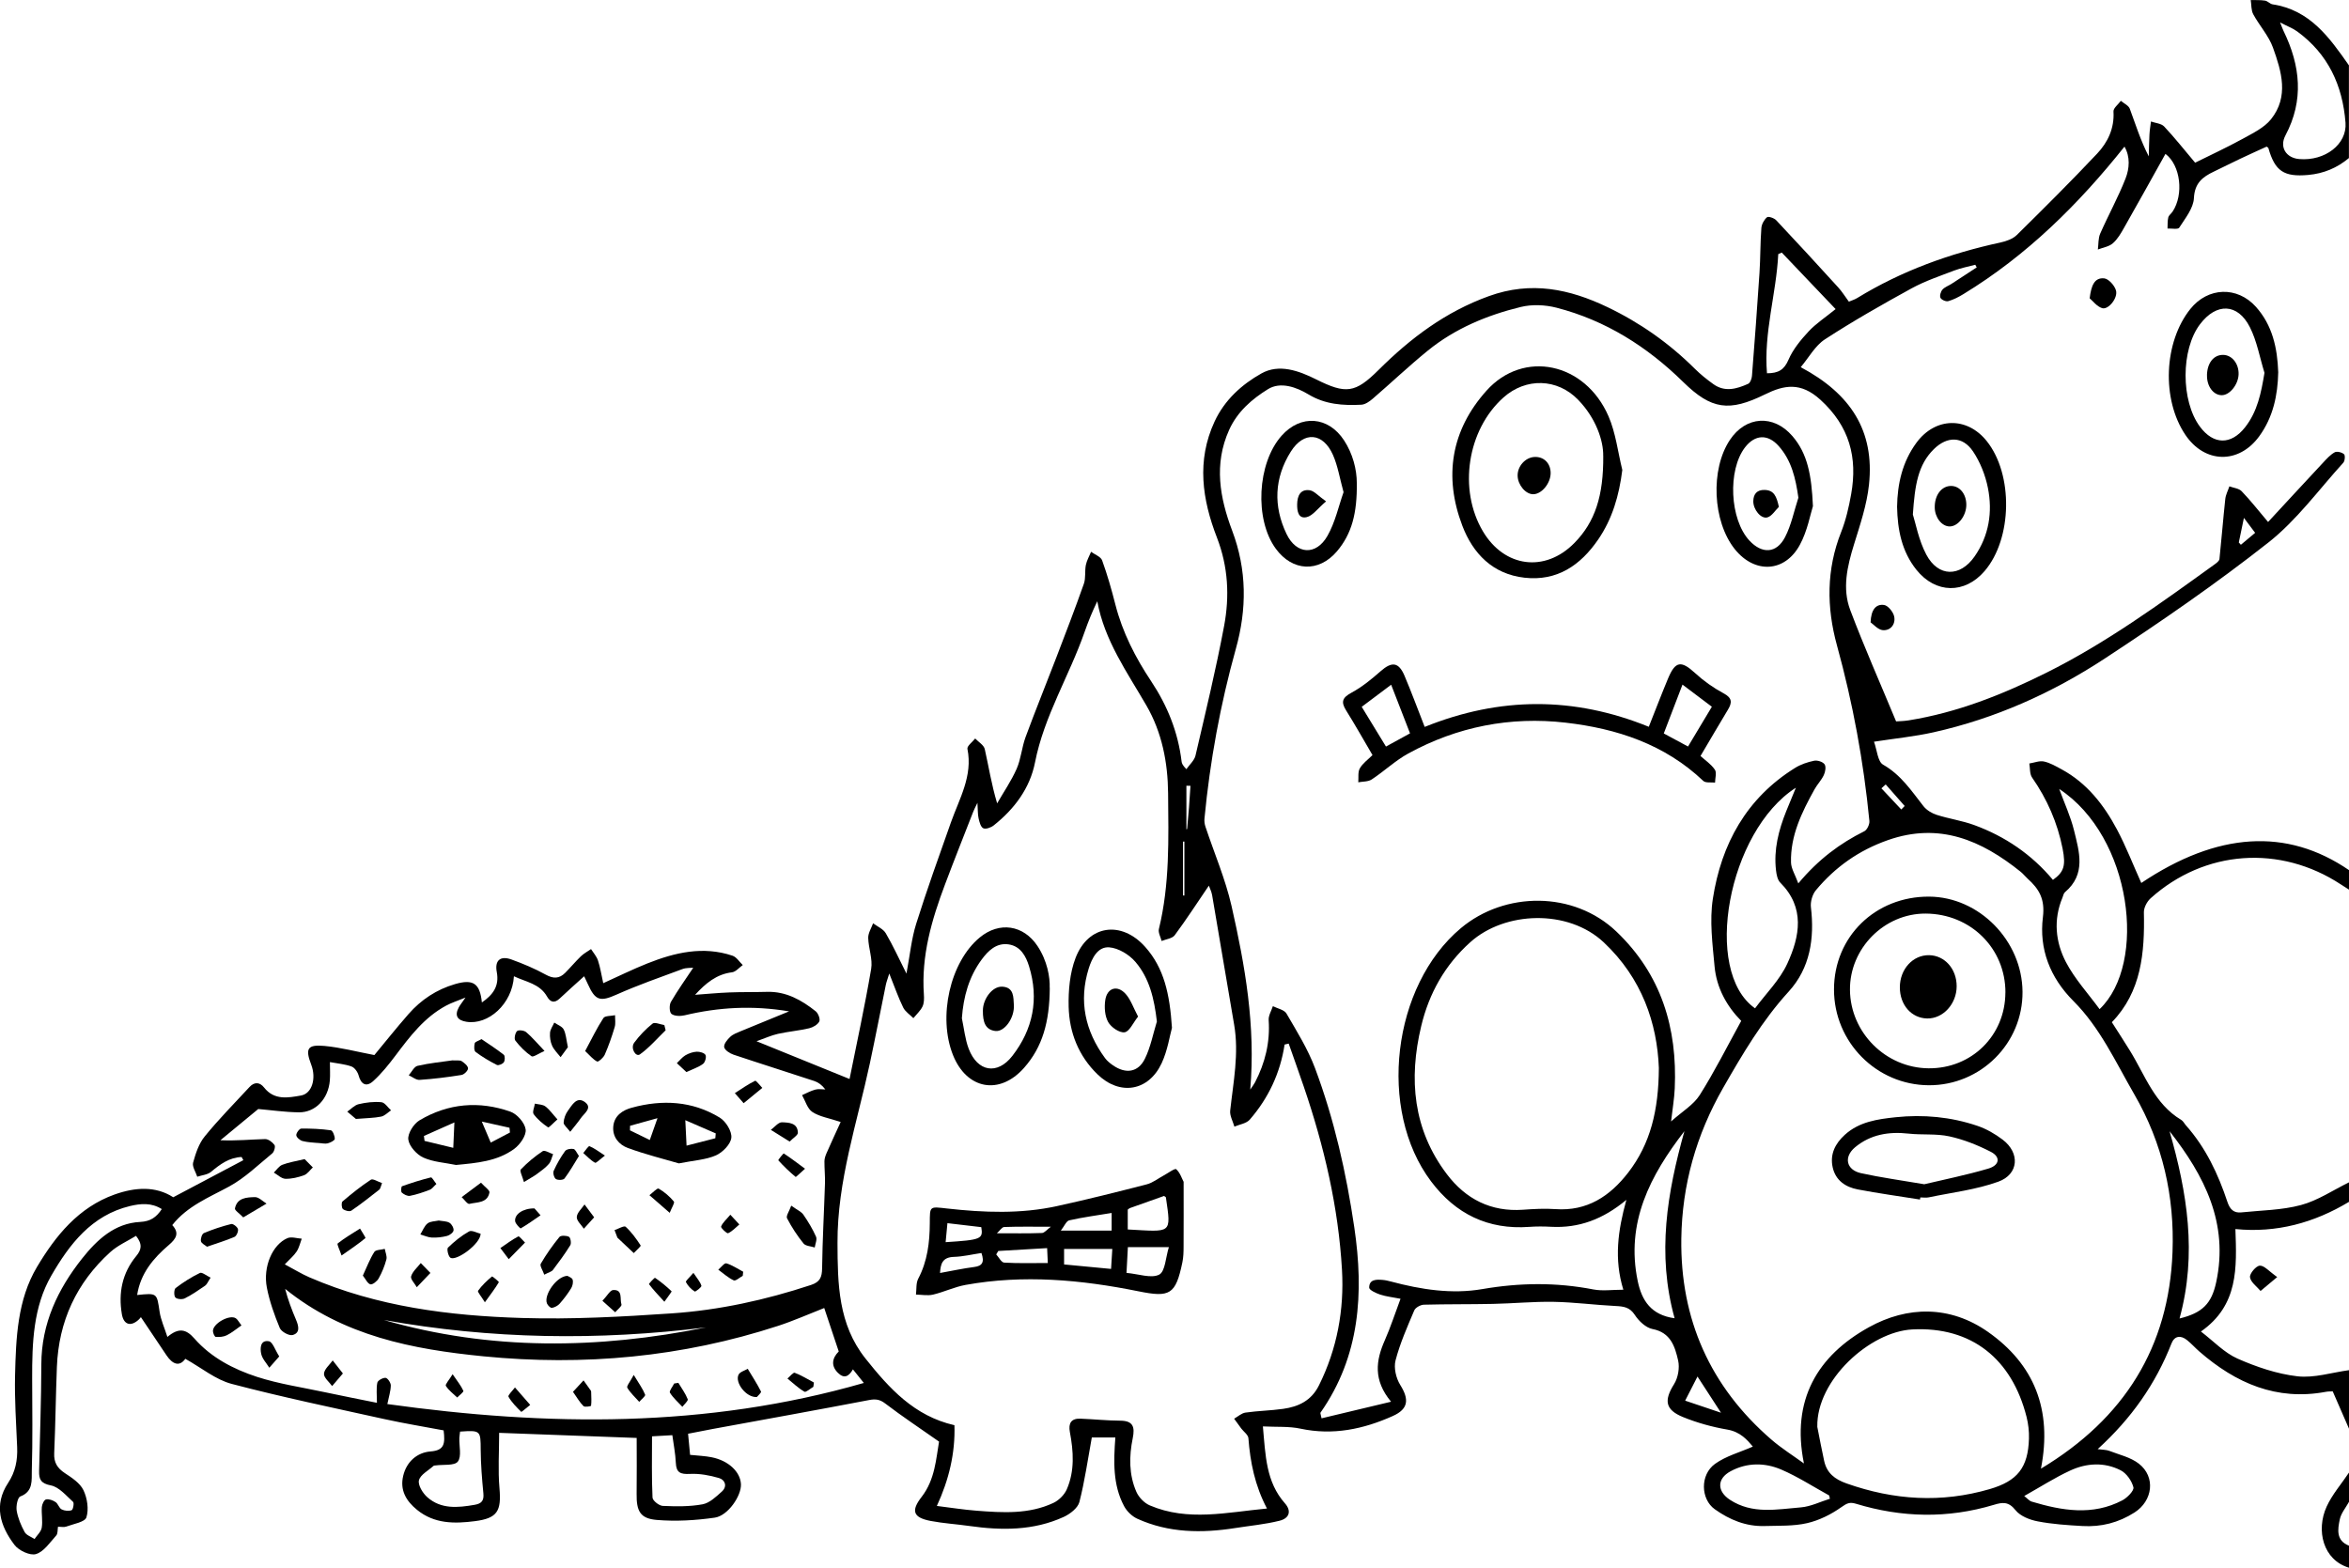 <?xml version="1.0" encoding="UTF-8"?><svg id="Calque_1" xmlns="http://www.w3.org/2000/svg" viewBox="0 0 525.08 350.48"><defs><style>.cls-1{fill:#000;stroke-width:0px;}</style></defs><path class="cls-1" d="M525.08,319.4c-1.19-2.73-2.38-5.47-3.64-8.35-.52.03-1.05.01-1.55.11-11.01,2.05-20.1-1.93-28.22-8.98-.96-.83-1.81-1.8-2.8-2.59-1.41-1.14-2.8-.96-3.47.75-3.54,9.04-8.96,16.77-16.5,23.63,1.15.16,1.92.13,2.58.38,2.25.87,4.77,1.43,6.61,2.86,3.84,2.98,3.12,8.32-.95,10.92-3.6,2.3-7.46,3.27-11.64,3.03-3.34-.19-6.72-.41-9.99-1.04-1.79-.34-3.92-1.17-4.98-2.51-1.54-1.94-2.87-1.79-4.84-1.19-10.29,3.1-20.6,2.88-30.85-.25-1.38-.42-2.03-.08-3.22.76-2.28,1.62-4.97,2.97-7.69,3.59-3.05.7-6.31.54-9.49.64-4.16.12-7.82-1.39-11.14-3.76-3.14-2.24-3.33-7.69.07-10.14,2.45-1.76,5.58-2.59,8.45-3.86-1.25-1.49-2.79-3.3-5.7-3.8-3.37-.58-6.75-1.51-9.91-2.8-4.03-1.64-4.26-3.76-2-7.36.9-1.43,1.28-3.66.91-5.29-.71-3.09-1.65-6.25-5.73-7.03-1.49-.29-3.06-1.78-3.95-3.15-1.15-1.77-2.54-1.91-4.33-2-4.61-.23-9.22-.85-13.83-.93-4.51-.08-9.03.37-13.55.46-5.15.11-10.3.04-15.44.18-.75.02-1.88.64-2.15,1.27-1.56,3.67-3.19,7.36-4.19,11.19-.43,1.66.12,3.99,1.06,5.49,1.99,3.18,1.87,5.35-1.66,6.93-6.57,2.95-13.39,4.39-20.67,2.83-2.57-.55-5.3-.34-8.38-.5.59,6.53.69,12.41,4.93,17.2,1.46,1.65,1.07,3.32-1.21,3.89-3.23.81-6.59,1.11-9.89,1.63-7.48,1.18-14.87,1.11-21.9-2.08-1.19-.54-2.36-1.68-2.97-2.84-2.53-4.76-2.33-9.97-1.94-15.33h-5.26c-.91,4.97-1.58,9.77-2.78,14.44-.35,1.34-2.08,2.67-3.49,3.32-6.76,3.1-13.9,3.05-21.11,2.03-2.87-.41-5.78-.58-8.62-1.12-4-.76-4.45-2.29-2.03-5.4,2.98-3.84,3.22-8.55,3.88-12.34-4.27-3-8.23-5.62-12-8.5-1.24-.95-2.18-1.07-3.65-.79-11.64,2.23-23.32,4.33-34.98,6.47-1.75.32-3.5.68-5.47,1.06.17,1.77.31,3.25.45,4.72,1.8.19,3.34.24,4.83.54,3.74.74,6.4,3.24,6.54,6.01.13,2.58-2.9,7.07-5.86,7.49-4.27.61-8.68.87-12.96.51-3.73-.31-4.55-2-4.5-5.83.06-4.16.01-8.32.01-12.5-10.64-.4-20.57-.77-30.74-1.14,0,4.29-.28,8.35.07,12.36.45,5.11-.43,6.73-5.47,7.38-4.56.59-9.07.64-12.96-2.53-2.46-2-3.85-4.42-3.09-7.6.75-3.17,3.12-5.22,6.12-5.45,3.12-.24,3.27-1.75,2.92-4.71-4.27-.81-8.78-1.54-13.23-2.52-11.4-2.52-22.85-4.9-34.14-7.87-3.61-.95-6.76-3.6-10.37-5.61-1.3,1.81-2.83,1.27-4.22-.8-1.91-2.86-3.83-5.71-5.72-8.53.11-.13-.19.32-.59.67-1.72,1.51-3.25,1.01-3.65-1.29-.82-4.8.07-9.23,3.22-13.04,1.12-1.35,1.46-2.59-.06-4.5-1.89,1.17-4.08,2.12-5.76,3.64-7.55,6.85-11.53,15.46-11.93,25.66-.25,6.43-.32,12.88-.6,19.31-.09,2.08.7,3.32,2.39,4.44,1.57,1.03,3.39,2.23,4.15,3.81.85,1.78,1.23,4.27.66,6.07-.34,1.07-2.91,1.47-4.52,2.07-.48.18-1.08.03-1.83.03-.12.65-.01,1.53-.4,1.96-1.39,1.54-2.74,3.6-4.51,4.15-1.31.41-3.86-.78-4.81-2.04-3.19-4.19-4.7-8.91-1.44-13.85,1.64-2.48,2.15-5.11,2.03-8-.23-5.34-.59-10.7-.47-16.03.2-8.36.52-16.92,4.91-24.28,4.14-6.94,9.25-13.3,17.35-16.19,4.62-1.64,9.18-1.91,13.1.62,5.42-2.87,10.55-5.58,15.67-8.29-.13-.24-.26-.47-.39-.71-2.74.11-4.79,1.61-6.83,3.32-.78.65-2.04.74-3.08,1.09-.34-1.06-1.17-2.25-.93-3.15.56-2.04,1.28-4.24,2.58-5.84,3.14-3.86,6.65-7.42,10.03-11.07,1.08-1.17,2.29-1.12,3.26.12,2.28,2.9,5.39,2.29,8.26,1.78,2.48-.44,3.43-3.86,2.28-6.87-1.38-3.62-.88-4.56,2.96-4.21,3.63.34,7.19,1.29,11.15,2.04,2.19-2.64,4.84-5.97,7.63-9.16,2.81-3.21,6.28-5.5,10.39-6.7,4.06-1.19,5.58-.18,6.01,4.1,2.48-1.71,3.93-3.64,3.33-6.81-.49-2.59.8-3.69,3.27-2.8,2.63.95,5.24,2.05,7.69,3.4,1.7.94,3.02.9,4.32-.4,1.21-1.21,2.3-2.53,3.53-3.72.66-.63,1.5-1.07,2.26-1.6.54.85,1.26,1.64,1.56,2.57.51,1.53.74,3.14,1.17,5.05,3.46-1.56,6.59-3.11,9.83-4.4,6.17-2.46,12.49-3.95,19.07-1.74.9.3,1.53,1.38,2.29,2.09-.8.56-1.55,1.51-2.41,1.62-3.46.42-5.89,2.46-8.25,5.03,2.55-.18,5.09-.43,7.64-.53,2.81-.11,5.63-.05,8.45-.13,4.26-.12,7.71,1.83,10.88,4.35.56.45,1.06,1.77.79,2.28-.37.72-1.42,1.32-2.29,1.52-2.29.53-4.66.73-6.95,1.24-1.48.33-2.88.98-4.78,1.65,7.19,2.92,13.89,5.64,20.79,8.44,1.58-7.9,3.4-16.21,4.83-24.6.38-2.21-.61-4.63-.66-6.96-.02-1.07.7-2.16,1.09-3.25.97.73,2.26,1.26,2.83,2.22,1.6,2.71,2.9,5.6,4.63,9.03.79-4.19,1.12-7.79,2.18-11.16,2.39-7.6,5.09-15.11,7.75-22.62,1.89-5.34,4.93-10.38,3.7-16.46-.13-.63,1.12-1.54,1.73-2.32.74.78,1.93,1.46,2.14,2.36.88,3.87,1.47,7.8,2.77,12.14,1.48-2.57,3.18-5.04,4.37-7.74.97-2.22,1.14-4.77,1.98-7.06,2.19-5.94,4.58-11.81,6.85-17.73,2.11-5.51,4.23-11.01,6.19-16.57.45-1.29.17-2.81.44-4.19.21-1.02.77-1.97,1.17-2.95.85.63,2.17,1.09,2.47,1.92,1.17,3.23,2.11,6.54,2.96,9.87,1.59,6.24,4.48,11.86,8.02,17.18,3.62,5.45,6,11.37,6.78,17.9.05.44.23.86,1.07,1.73.7-1.01,1.78-1.94,2.04-3.05,2.24-9.62,4.57-19.23,6.39-28.94,1.25-6.64.93-13.26-1.6-19.8-3.28-8.47-4.59-17.17-.53-25.92,2.24-4.84,6.09-8.3,10.47-10.76,3.95-2.22,8.37-.61,12.25,1.33,6.63,3.31,8.71,3.1,13.95-2.12,7.15-7.11,14.96-13,24.66-16.5,9.45-3.42,18.04-1.59,26.52,2.47,7.25,3.47,13.77,8.06,19.49,13.75,1.28,1.27,2.71,2.42,4.18,3.47,2.56,1.83,5.21,1.06,7.75-.08.46-.21.81-1.13.86-1.76.6-7.67,1.18-15.34,1.68-23.02.22-3.34.17-6.7.42-10.04.06-.86.61-1.86,1.26-2.42.3-.26,1.61.18,2.07.68,4.66,4.95,9.26,9.96,13.84,14.99.85.93,1.52,2.02,2.39,3.2.6-.26,1.28-.45,1.86-.81,9.93-6.08,20.7-9.97,32.04-12.42,1.29-.28,2.74-.79,3.65-1.68,6.07-5.98,12.11-11.99,17.95-18.19,2.38-2.53,3.88-5.66,3.65-9.41-.05-.76,1.07-1.59,1.65-2.39.69.59,1.73,1.04,2,1.78,1.29,3.47,2.37,7.03,4.24,10.64.05-1.62.06-3.24.15-4.85.05-.99.22-1.97.34-2.95,1,.36,2.3.43,2.95,1.12,2.34,2.48,4.46,5.18,6.92,8.09,3.29-1.64,7.05-3.37,10.67-5.36,2.23-1.23,4.75-2.44,6.28-4.34,4.07-5.06,2.36-10.72.45-16.03-.96-2.67-3.04-4.92-4.41-7.46-.48-.89-.39-2.1-.56-3.17,1.07.03,2.15-.04,3.2.13.59.09,1.1.74,1.69.83,8.34,1.25,12.71,7.42,17.06,13.64v20.72c-2.64,2.21-5.64,3.47-9.1,3.78-5.41.48-7.43-.82-8.9-6-.04-.13-.25-.21-.4-.33-1.97.9-3.95,1.79-5.91,2.72-1.97.93-3.91,1.92-5.88,2.86-2.53,1.2-4.29,2.56-4.46,5.94-.11,2.27-1.95,4.51-3.28,6.6-.28.44-1.72.15-2.62.19.04-.83-.02-1.69.17-2.48.12-.48.66-.85.96-1.3,2.54-3.82,1.81-10.34-1.59-12.91-3.08,5.52-6.12,11.02-9.23,16.48-.71,1.26-1.47,2.59-2.53,3.51-.86.75-2.21.95-3.35,1.39.16-1.2.06-2.51.53-3.57,1.81-4.12,4.01-8.09,5.65-12.28.89-2.27,1.08-4.88-.23-7.15-10.31,12.95-21.86,24.34-35.97,32.95-1.08.66-2.23,1.26-3.43,1.6-.5.14-1.5-.29-1.73-.74-.23-.44.05-1.4.44-1.84.51-.58,1.36-.86,2.04-1.3,1.88-1.21,3.75-2.44,5.62-3.67-.11-.2-.22-.4-.32-.59-1.56.42-3.17.71-4.67,1.28-3.22,1.23-6.53,2.34-9.54,3.98-6.58,3.61-13.12,7.33-19.41,11.42-2.17,1.41-3.56,4.03-5.4,6.22,11.2,5.95,16.53,14.27,15.26,26.26-.48,4.54-2,9-3.36,13.4-1.5,4.86-2.66,9.8-.83,14.64,3.13,8.29,6.73,16.41,10.25,24.89.66-.05,1.74-.06,2.79-.23,10.87-1.74,20.98-5.76,30.76-10.63,13.46-6.7,25.56-15.53,37.71-24.29.41-.3.97-.73,1.02-1.14.47-4.47.82-8.95,1.3-13.42.1-.97.61-1.89.92-2.84.93.35,2.12.45,2.75,1.1,2,2.08,3.78,4.37,5.9,6.87,4.18-4.51,8.22-8.91,12.3-13.27.79-.85,1.6-1.76,2.59-2.31.5-.28,1.6,0,2.08.42.3.26.21,1.5-.15,1.9-5.49,6.04-10.4,12.84-16.73,17.83-11.72,9.24-24.08,17.74-36.57,25.94-11.74,7.71-24.52,13.43-38.32,16.51-4.2.94-8.52,1.36-13.29,2.1.68,1.86.82,4.44,2.03,5.13,4,2.27,6.35,5.87,9.03,9.28.7.89,1.86,1.59,2.95,1.94,2.75.88,5.67,1.29,8.38,2.28,6.93,2.53,12.88,6.6,17.61,12.26,2.44-1.75,2.92-3.13,2.16-6.99-1.14-5.77-3.45-11.05-6.82-15.89-.56-.8-.43-2.08-.62-3.14,1.09-.17,2.25-.66,3.26-.45,1.38.3,2.68,1.06,3.95,1.75,5.65,3.06,9.43,7.91,12.37,13.42,2.06,3.87,3.65,8,5.45,11.99,17.01-11.4,32.52-12.39,46.43-2.87v4.36c-.61-.39-1.23-.77-1.83-1.17-13.57-8.92-30.45-7.73-42.51,3.1-.81.73-1.53,2.09-1.51,3.14.2,9.04-.55,17.76-7.16,24.57,1.42,2.23,2.76,4.28,4.04,6.36,3.39,5.48,5.48,11.91,11.47,15.48.44.26.7.83,1.06,1.23,4.42,4.98,7.19,10.86,9.26,17.1.54,1.62,1.39,2.52,3.08,2.35,4.48-.47,9.08-.49,13.38-1.65,3.76-1.01,7.16-3.33,10.72-5.07v4.36c-7.81,4.7-16.23,7-25.39,6.08.3,8.67.71,17.02-7.71,22.91,2.83,2.16,5.22,4.74,8.17,6.05,4.24,1.87,8.83,3.43,13.4,3.96,3.74.43,7.68-.85,11.53-1.37v13.09ZM313.05,290.35c-1.73-.34-3.18-.49-4.53-.93-.93-.31-2.46-1.02-2.46-1.55-.01-1.87,1.59-1.85,3-1.73.63.05,1.25.2,1.87.36,6.71,1.79,13.57,2.87,20.42,1.69,8.34-1.44,16.54-1.53,24.83.08,2.04.39,4.21.06,6.69.06-2.11-6.86-1.22-13.22.68-20.09-5.24,4.36-10.63,6.35-16.83,6.02-1.63-.09-3.27-.1-4.89.02-9.2.67-16.45-2.87-21.94-10.17-12.04-16-8.67-43.74,6.65-56.6,9.83-8.25,25.23-8.37,34.8.77,10.01,9.56,13.63,21.54,13.02,35.06-.1,2.26-.49,4.51-.82,7.37,2.48-2.22,5.01-3.7,6.4-5.89,3.36-5.32,6.19-10.98,9.28-16.59-3.2-3.23-5.52-7.36-5.96-12.19-.46-5.02-1.14-10.22-.38-15.13,1.89-12.23,7.51-22.47,18.35-29.22,1.28-.8,2.8-1.31,4.28-1.62.73-.15,1.94.23,2.34.8.37.52.17,1.7-.17,2.41-.53,1.14-1.46,2.08-2.08,3.19-2.83,5.1-5.41,10.34-5.25,16.36.04,1.37.92,2.72,1.63,4.66,4.55-5.43,9.33-8.95,14.76-11.66.62-.31,1.2-1.55,1.13-2.29-1.29-13.29-3.7-26.37-7.25-39.26-2.34-8.49-2.38-16.99.95-25.37,1.06-2.68,1.71-5.56,2.22-8.41,1.47-8.22-.36-15.2-6.87-21.13-4.42-4.03-8.14-3.29-12.38-1.2-8,3.93-11.96,3.44-18.3-2.78-8.05-7.9-17.34-13.77-28.31-16.6-2.53-.65-5.48-.78-8-.16-7.54,1.84-14.68,4.81-20.77,9.76-4.22,3.43-8.18,7.19-12.3,10.74-.72.62-1.68,1.3-2.55,1.35-4.1.21-8.09-.05-11.81-2.3-2.75-1.66-6.29-2.9-9.06-1.18-3.54,2.19-6.83,4.99-8.69,9.12-3.46,7.67-2.08,15.19.68,22.51,3.32,8.8,3.3,17.57.82,26.43-3.47,12.44-5.78,25.08-7.01,37.92-.06.59.02,1.24.21,1.81,1.96,5.91,4.46,11.7,5.84,17.75,3.02,13.32,5.41,26.78,4.18,41.05.52-.78.84-1.18,1.07-1.62,2.26-4.36,3.39-8.95,3.05-13.91-.07-1.01.6-2.08.94-3.12,1.04.53,2.54.8,3.04,1.65,2.31,3.97,4.78,7.93,6.38,12.2,4.31,11.5,6.99,23.47,8.78,35.61,2.16,14.64,1.3,28.77-7.56,41.42-.07.09.05.32.24,1.26,5.01-1.2,10-2.38,15.54-3.71-4.03-4.86-3.4-9.2-1.41-13.71,1.28-2.9,2.26-5.92,3.52-9.29ZM288.05,233.31c-.3.07-.6.14-.9.21-.97,6.37-3.61,11.98-7.79,16.79-.75.86-2.27,1.06-3.43,1.56-.34-1.2-1.07-2.44-.94-3.59.7-6.39,2-12.73.88-19.22-1.67-9.64-3.26-19.3-4.92-28.94-.14-.81-.53-1.57-.73-2.12-2.6,3.82-5,7.53-7.63,11.08-.55.74-1.93.88-2.93,1.29-.22-.89-.8-1.87-.61-2.67,2.45-10.01,2.15-20.19,2.06-30.36-.06-6.91-1.38-13.62-4.85-19.62-4.31-7.45-9.37-14.5-10.98-23.3-1.12,2.31-2.03,4.56-2.83,6.84-3.42,9.83-9.05,18.79-11.09,29.19-1.14,5.78-4.61,10.41-9.22,14.07-.61.49-1.77.91-2.34.65-.58-.27-.87-1.4-1.05-2.21-.21-.91-.15-1.88-.26-3.48-.52,1.08-.77,1.54-.95,2.02-2.11,5.41-4.26,10.8-6.3,16.23-2.99,7.93-5.33,15.98-4.72,24.61.06.89.06,1.91-.31,2.68-.47.97-1.34,1.74-2.04,2.6-.77-.78-1.81-1.44-2.27-2.37-1.1-2.24-1.92-4.61-3.12-7.61-.42,1.37-.65,1.95-.77,2.55-1.2,5.87-2.33,11.75-3.58,17.6-2.85,13.28-7.27,26.24-7.22,40.08.03,9.17.15,18.17,6.26,25.85,5.3,6.66,10.91,12.86,19.88,14.9.2,6.26-1.24,12.23-3.93,18.05,3.15.39,6.02.85,8.91,1.07,5.81.45,11.66.82,17.13-1.74,1.22-.57,2.46-1.8,3-3.03,1.8-4.14,1.51-8.5.69-12.83-.36-1.93.28-3.06,2.36-2.98,2.97.12,5.94.43,8.92.45,2.9.02,3.27,1.45,2.78,3.89-.83,4.06-.88,8.17.81,12.02.54,1.23,1.77,2.51,3,3.03,8.53,3.64,17.22,1.54,26.19.7-2.71-5.16-3.74-10.35-4.15-15.73-.06-.75-1.04-1.43-1.59-2.15-.54-.73-1.07-1.47-1.6-2.2.85-.48,1.66-1.25,2.56-1.37,2.78-.4,5.6-.44,8.38-.83,3.44-.48,6.31-1.82,8.01-5.23,4.08-8.17,5.67-16.96,5.16-25.85-.8-13.99-3.99-27.62-8.52-40.9-1.1-3.23-2.26-6.44-3.39-9.67ZM184.24,292.42c-3.53,1.38-6.86,2.87-10.3,3.99-21.46,7-43.47,9.02-65.87,6.81-15.86-1.57-31.28-4.53-44.33-15.08.62,2.41,1.49,4.7,2.45,6.95.59,1.39.93,2.91-.78,3.37-.8.21-2.52-.74-2.87-1.57-1.21-2.91-2.29-5.95-2.89-9.04-.9-4.66,1.26-9.62,4.6-11.05.89-.38,2.13.06,3.2.12-.37.97-.58,2.03-1.14,2.87-.65.98-1.6,1.76-2.65,2.87,2.13,1.13,3.75,2.14,5.48,2.89,15.17,6.57,31.29,8.61,47.56,9.1,11.13.34,22.32-.27,33.45-1.03,10.61-.72,20.99-3,31.13-6.35,2.04-.68,2.46-1.74,2.49-3.75.08-6.32.44-12.63.64-18.95.05-1.65-.13-3.3-.12-4.95,0-.59.21-1.2.44-1.75,1-2.29,2.06-4.56,3.19-7.04-2.62-.87-4.72-1.18-6.32-2.23-1.12-.73-1.57-2.47-2.31-3.77.98-.43,1.93-.96,2.96-1.24.7-.19,1.49-.04,2.24-.04-.76-.99-1.57-1.59-2.47-1.88-6.01-1.99-12.05-3.88-18.05-5.89-.83-.28-1.97-1.01-2.09-1.69-.12-.68.71-1.7,1.37-2.31.64-.6,1.56-.92,2.39-1.27,3.39-1.41,6.79-2.79,10.75-4.41-8.2-1.37-15.78-.92-23.35.88-.94.22-2.27.21-2.94-.31-.48-.37-.53-1.99-.13-2.68,1.55-2.66,3.35-5.17,4.99-7.64-.51.06-1.54-.03-2.43.3-4.91,1.82-9.88,3.55-14.66,5.68-3.66,1.63-4.78,1.45-6.46-2.32-.21-.48-.44-.95-.83-1.76-1.93,1.75-3.73,3.33-5.46,4.97-1.2,1.14-2.12.83-2.84-.44-1.66-2.89-4.68-3.23-7.4-4.53-.37,6.23-5.77,10.98-10.65,10.17-2.02-.33-2.65-1.4-1.68-3.2.29-.54.69-1.02,1.51-2.21-1.91.78-3.17,1.18-4.32,1.8-4.87,2.61-8.1,6.88-11.33,11.17-1.52,2.02-3.12,4.02-4.98,5.71-1.56,1.41-2.73.72-3.27-1.28-.21-.77-.89-1.74-1.59-1.99-1.48-.53-3.1-.66-4.82-.98,0,1.63.09,2.89-.02,4.14-.35,4.08-3.19,7.13-6.92,7.09-3.18-.04-6.36-.51-9.08-.74-2.78,2.3-5.62,4.64-8.46,6.98,3.69.15,6.83-.18,9.98-.26.72-.02,1.65.68,2.11,1.32.25.35-.07,1.52-.5,1.88-3.14,2.57-6.11,5.49-9.63,7.4-4.54,2.47-9.36,4.36-12.72,8.63,1.66,1.79.87,3.05-.77,4.45-3.45,2.95-6.33,6.33-7.08,11.18,4.51-.46,4.4-.45,5.02,3.74.27,1.81,1.08,3.55,1.74,5.63,2.55-2.14,4.19-1.75,6.04.36,3.74,4.26,8.74,6.86,14,8.57,4.88,1.58,10.02,2.33,15.06,3.41,3.97.85,7.95,1.62,11.74,2.39,0-1.79-.18-3.19.09-4.5.1-.5,1.25-1.14,1.85-1.08.46.05,1.17,1.1,1.16,1.7-.02,1.26-.44,2.51-.77,4.16,35.76,4.98,71.24,5.44,106.51-4.72-.86-1.07-1.63-2.02-2.44-3.04-.93,1.64-1.99,2.13-3.34.79-1.54-1.51-1.4-3.23.17-4.79-1.1-3.29-2.16-6.45-3.25-9.73ZM456.24,328.32c18.63-11.2,28.59-27.18,29.39-48.39.47-12.42-2.18-24.29-8.53-35.26-4.18-7.22-7.64-14.9-13.62-20.88-5.25-5.25-7.71-11.67-6.82-18.76.5-4.04-.86-6.3-3.43-8.61-.54-.49-.99-1.08-1.55-1.53-8.77-7.04-18.15-11.12-29.68-7.07-6.48,2.28-11.76,6.01-16.08,11.19-.79.94-1.26,2.58-1.12,3.8.83,6.99-.18,13.63-4.98,18.88-5.94,6.51-10.29,13.93-14.64,21.51-6.03,10.53-9.18,21.71-9.35,33.71-.25,18.02,6.45,33.09,20.13,44.92,2.27,1.96,4.84,3.57,7.28,5.34-2.88-14.16,3.01-24.07,14.5-30.44,8.62-4.79,18.18-4.91,26.63,1.02,10.31,7.24,14.44,17.35,11.85,30.58ZM370.81,238.75c-.38-9.95-3.75-20.03-12.32-28.08-7.98-7.49-22.12-6.97-29.84-.02-5.67,5.09-9.21,11.43-10.96,18.74-2.83,11.83-1.84,23.13,5.75,33.13,4.2,5.54,9.84,8.44,17,7.93,2.41-.17,4.85-.31,7.25-.14,7.09.51,12.2-2.9,16.27-8.17,4.97-6.43,6.8-13.93,6.85-23.39ZM406.22,318.95c.51,2.55.98,5.11,1.54,7.65.6,2.72,2.35,4.1,5.01,5.04,10.57,3.74,21.19,4.42,32.01,1.26,6.16-1.8,8.57-4.77,8.76-11.28.05-1.61-.14-3.28-.53-4.84-3.27-12.94-12.27-20.27-25.56-19.57-9.45.5-21.42,11.3-21.22,21.74ZM392.31,225.42c2.45-3.31,5.54-6.34,7.22-10.01,2.79-6.08,4.02-12.48-1.58-18.09-.62-.62-.84-1.79-.95-2.73-.55-4.63.58-9,2.29-13.26.64-1.6,1.31-3.19,2.15-5.23-15.21,9.75-20.95,41.03-9.13,49.32ZM460.31,176.39c1.15,3.16,2.53,6.12,3.3,9.23,1.17,4.79,2.75,9.81-2.01,13.83-.31.26-.4.8-.57,1.22-2.06,4.93-1.57,9.93.78,14.43,1.97,3.76,4.95,7,7.52,10.51,10.71-10.2,7.25-38.52-9.01-49.22ZM36.18,270.31c-2.34-1.48-4.73-1.25-7.11-.69-8.6,2.06-13.56,8.57-17.6,15.56-4.04,6.99-4.3,15.05-4.28,23,.02,6.88.13,13.77-.08,20.64-.06,2.04.38,4.62-2.57,5.73-.61.23-.98,2.15-.81,3.18.28,1.65.97,3.3,1.78,4.78.39.71,1.45,1.05,2.21,1.56.56-.84,1.46-1.63,1.61-2.54.25-1.5-.09-3.08.02-4.61.04-.61.5-1.6.93-1.7.65-.15,1.54.18,2.15.59.56.38.77,1.34,1.35,1.63.64.33,1.59.42,2.24.18.32-.12.59-1.61.32-1.85-1.55-1.4-3.13-3.33-4.97-3.69-2.25-.44-2.67-1.35-2.63-3.2.19-7.97.48-15.93.5-23.9.03-9.08,3.66-16.74,9.12-23.63,3.3-4.16,7.25-7.88,12.95-8.17,2.34-.12,3.63-1.03,4.87-2.89ZM509.67,5.01c.48,1.19.62,1.59.8,1.96,3.75,7.71,4.58,15.44.4,23.31-1.38,2.61.13,5.03,3.09,5.28,5.77.48,10.71-3.32,10.34-8.12-.64-8.34-3.89-15.37-10.8-20.41-.95-.7-2.11-1.12-3.84-2.02ZM487.2,294.76c5.13-1.24,7.17-3.34,8.19-8.1,2.84-13.19-2.62-23.82-10.42-33.77,3.92,13.68,6.2,27.42,2.23,41.87ZM374.33,294.71c-4.01-14.41-1.64-28.13,2.19-41.82-7.65,9.9-13.17,20.43-10.43,33.53.91,4.33,2.98,7.57,8.24,8.29ZM398.29,56.46c-.26.12-.52.23-.79.35-.44,8.88-3.28,17.55-2.52,26.64,2.59,0,3.86-.81,4.81-3.03,1.01-2.34,2.75-4.45,4.51-6.34,1.63-1.75,3.7-3.09,6.02-4.98-4.12-4.33-8.08-8.49-12.04-12.64ZM409.05,335.06c-.06-.25-.12-.49-.18-.74-3.55-1.95-6.99-4.19-10.69-5.78-3.68-1.58-7.66-1.6-11.31.36-3.15,1.69-3.05,4.51-.16,6.4,5.03,3.28,10.5,2.12,15.84,1.69,2.2-.18,4.33-1.26,6.5-1.93ZM452.48,334.45c.68.52,1.12,1.08,1.67,1.25,6.78,2.03,13.6,3.21,20.26-.28,1.1-.58,2.67-2.18,2.48-2.92-.37-1.45-1.55-3.14-2.87-3.81-3.66-1.86-7.63-1.62-11.29.08-3.43,1.59-6.64,3.65-10.25,5.68ZM145.75,321.12c0,4.69-.1,9.19.11,13.68.03.69,1.47,1.83,2.3,1.86,2.97.13,6.01.18,8.9-.36,1.56-.29,3.02-1.7,4.3-2.85,1.26-1.14.76-2.6-.64-3.02-2.09-.61-4.34-1.03-6.5-.92-2.08.1-3.06-.25-3.15-2.48-.09-2.05-.5-4.08-.78-6.18-1.78.1-3.38.19-4.55.26ZM102.84,320.06c-.06.58-.14,1.01-.16,1.45-.06,1.8.55,4.09-.34,5.24-.75.97-3.22.62-4.93.86-.18.02-.41.01-.52.12-1.15,1.04-2.91,1.94-3.24,3.2-.27,1.06.84,2.88,1.86,3.78,3.08,2.73,6.83,2.36,10.58,1.71,1.57-.27,2.12-.94,1.96-2.56-.31-3.24-.58-6.51-.6-9.76-.02-4.27-.01-4.37-4.61-4.05ZM157.84,296.75c-24.09,3-48.1,2.66-72.03-1.65,23.87,6.87,47.9,6.52,72.03,1.65ZM379.45,307.73c-.95,1.85-1.75,3.43-2.76,5.4,2.5.84,4.92,1.66,8.01,2.7-2.01-3.09-3.6-5.55-5.26-8.1ZM500.44,121.27c.16.17.31.34.47.52,1.03-.86,2.06-1.72,3.19-2.67-.83-1.11-1.49-1.98-2.51-3.34-.47,2.25-.8,3.87-1.14,5.49ZM425,180.97c.25-.26.51-.52.76-.78-1.41-1.61-2.83-3.21-4.24-4.82-.32.29-.64.58-.96.87,1.48,1.58,2.96,3.15,4.44,4.73ZM265.2,185.41c.05-.03.11-.05.16-.08.14-1.6.29-3.2.42-4.8.13-1.62.22-3.23.33-4.85-.3,0-.61-.01-.91-.02v9.74ZM264.75,188.14h-.31v12.05c.1,0,.2.02.31.02v-12.07Z"/><path class="cls-1" d="M525.08,350.48c-5.81-1.73-7.42-8.35-5-13.66,1.25-2.73,3.31-5.08,5-7.61v6.54c-.71,1.3-1.77,2.53-2.06,3.92-.46,2.23-.89,4.73,2.06,5.89v4.91Z"/><path class="cls-1" d="M509.26,83.23c-.11,5.12-1.13,10.03-4.25,14.31-4.57,6.26-12.18,6.1-16.51-.33-5.34-7.92-4.83-20.71,1.11-28.13,3.92-4.9,10.47-5.15,14.66-.49,3.71,4.14,4.8,9.22,4.99,14.64ZM506.18,83.32c-1.06-3.41-1.67-7.04-3.26-10.18-2.72-5.37-7.48-5.49-11.14-.66-4.3,5.67-4.31,17.14-.02,22.91,3.03,4.07,6.95,4.14,10.1.12,2.75-3.51,3.58-7.64,4.33-12.19Z"/><path class="cls-1" d="M424.06,113.29c.08-5.14,1.18-10.02,4.32-14.3,4.21-5.73,11.29-5.91,15.72-.38,5.97,7.45,5.73,21.83-.48,29.06-4.44,5.17-10.95,5.06-15.23-.28-3.29-4.11-4.23-8.94-4.33-14.11ZM427.58,114.99c.62,1.93,1.29,5.75,3.02,9.01,2.68,5.03,7.55,5.07,10.8.38,3.21-4.63,4.04-9.92,2.96-15.32-.57-2.84-1.72-5.76-3.33-8.15-2.33-3.45-5.79-3.41-8.75-.5-3.56,3.51-4.24,8.04-4.69,14.57Z"/><path class="cls-1" d="M467.11,66.68c.35-2.79,1.04-4.67,3.25-4.45.99.1,2.31,1.59,2.63,2.69.49,1.69-1.71,4.39-3.09,3.97-1.19-.37-2.1-1.63-2.79-2.2Z"/><path class="cls-1" d="M418.14,139.14c.1-2.84,1.19-4.15,3.02-3.89.89.13,2.06,1.58,2.26,2.6.33,1.67-.78,3.17-2.55,3.03-1.08-.09-2.08-1.3-2.73-1.75Z"/><path class="cls-1" d="M509.03,285.5c-1.76,1.47-2.74,2.29-3.72,3.11-.85-1.02-2.22-1.97-2.36-3.08-.1-.82,1.37-2.55,2.2-2.58,1-.04,2.06,1.27,3.88,2.55Z"/><path class="cls-1" d="M318.48,162.5c16.83-6.77,33.35-6.81,50.08-.02,1.48-3.72,2.83-7.26,4.29-10.76,1.65-3.97,2.95-4.1,6.08-1.23,1.9,1.75,4.08,3.29,6.35,4.51,1.93,1.03,1.94,2.05.97,3.66-2.01,3.33-3.97,6.7-6.13,10.35,1.02.93,2.36,1.82,3.21,3.06.45.66.05,1.91.04,2.89-.89-.11-2.1.12-2.63-.38-8.63-8.2-19.32-11.7-30.75-13.02-12.38-1.43-24.24.89-35.21,6.9-2.9,1.59-5.37,3.96-8.15,5.79-.8.53-1.99.45-3.01.64.09-1.06-.13-2.29.35-3.12.65-1.14,1.84-1.97,2.83-2.96-1.96-3.34-3.85-6.71-5.9-9.99-1.22-1.95-.81-2.88,1.23-3.98,2.34-1.26,4.47-3.01,6.48-4.78,2.51-2.21,4.04-2.07,5.35,1.02,1.55,3.66,2.93,7.4,4.51,11.44ZM315.19,163.95c-1.46-3.75-2.84-7.31-4.22-10.87-2.31,1.73-4.33,3.25-6.58,4.94,1.74,2.85,3.55,5.83,5.42,8.88,2.04-1.12,3.68-2.02,5.38-2.95ZM376.09,153.06c-1.44,3.76-2.79,7.28-4.18,10.91,1.78.96,3.43,1.85,5.42,2.92,1.87-3.12,3.65-6.08,5.33-8.89-2.33-1.75-4.33-3.26-6.57-4.95Z"/><path class="cls-1" d="M362.64,105.06c-.72,5.76-2.23,10.93-5.39,15.55-3.95,5.76-9.18,9.37-16.49,8.54-7.08-.8-11.51-5.39-13.88-11.62-4.19-11-2.52-21.36,5.41-30.2,8.26-9.21,22.04-6.32,27.27,5.74,1.62,3.74,2.09,7.98,3.08,11.99ZM358.37,101.92c.07-3.34-1.6-8.41-5.6-12.54-4.66-4.82-11.68-4.98-16.68-.53-8.11,7.22-10.17,20.59-4.6,29.95,4.8,8.06,13.86,9.27,20.43,2.6,4.64-4.71,6.53-10.57,6.46-19.48Z"/><path class="cls-1" d="M405.25,113.16c-.57,1.75-1.21,5.5-2.93,8.66-3.38,6.21-10.11,6.47-14.53.96-4.97-6.21-5.5-17.83-1.1-24.43,3.57-5.36,9.75-5.76,13.98-.85,3.38,3.93,4.27,8.7,4.58,15.65ZM402,111.27c-.62-4.4-1.54-8.31-4.38-11.53-2.45-2.77-5.32-2.61-7.54.26-3.94,5.11-3.42,16.13.98,20.86,2.81,3.02,6.05,2.9,7.95-.76,1.42-2.73,2.02-5.87,2.99-8.83Z"/><path class="cls-1" d="M303.29,107.99c.09,6.69-1.11,11.36-4.45,15.28-4.08,4.77-9.94,4.48-13.65-.59-4.81-6.55-4.17-19.13,1.29-25.27,4.28-4.82,10.45-4.35,13.97,1.05,1.95,3,2.84,6.49,2.84,9.54ZM300.33,110.03c-.87-3.16-1.29-5.89-2.37-8.33-2.23-5.02-6.52-5.36-9.43-.72-3.69,5.88-3.93,12.16-.95,18.39,2.2,4.61,6.6,4.9,9.15.43,1.74-3.05,2.5-6.67,3.6-9.77Z"/><path class="cls-1" d="M264.58,264.21c0,5.25.02,9.87-.01,14.49,0,1.17-.03,2.38-.27,3.52-1.51,7.23-2.77,7.89-9.84,6.46-12.79-2.58-25.67-3.77-38.64-1.42-2.47.45-4.81,1.59-7.27,2.17-1.2.28-2.53.01-3.8-.01.15-1.2-.02-2.56.51-3.56,2.06-3.91,2.56-8.11,2.58-12.4.02-3.87-.09-3.73,3.83-3.29,8.23.92,16.48,1.25,24.63-.54,6.72-1.47,13.39-3.14,20.05-4.86,1.35-.35,2.54-1.32,3.81-2,.95-.51,2.47-1.64,2.76-1.38.87.77,1.26,2.08,1.66,2.82ZM252.09,274.86c9.88.53,9.74,1.13,8.53-7.15-.02-.11-.23-.2-.42-.34-2.52.89-5.08,1.79-7.63,2.71-.16.06-.29.21-.48.34v4.44ZM251.82,284.57c2.73.24,5.5,1.29,7.29.39,1.36-.69,1.45-3.86,2.17-6.15h-9.16c-.1,1.87-.19,3.55-.31,5.76ZM248.65,279.21h-10.79v3.47c3.55.34,6.91.66,10.5,1,.1-1.64.19-2.96.28-4.48ZM237.12,275.12h11.37v-3.95c-3.32.55-6.43.96-9.48,1.65-.65.15-1.09,1.28-1.89,2.31ZM234.07,279.03c-3.81.22-7.37.43-10.92.64-.15.26-.31.51-.46.77.59.64,1.14,1.79,1.77,1.83,3.21.19,6.44.09,9.76.09-.05-1.18-.09-1.98-.15-3.32ZM211.78,273.46c-.15,1.63-.28,2.91-.4,4.24,7.96-.51,8.41-.7,7.97-3.36-2.38-.28-4.78-.56-7.57-.89ZM219.4,280.12c-2.1.31-4.13.81-6.18.87-2.61.08-2.97,1.62-3.09,3.6,2.67-.48,5.14-1.02,7.63-1.34,1.79-.23,2.35-1.03,1.63-3.12ZM222.85,275.71c3.75,0,6.9.06,10.05-.06.59-.02,1.14-.77,2-1.4-3.97,0-7.2-.06-10.43.06-.5.02-.98.82-1.62,1.39Z"/><path class="cls-1" d="M234.66,220.85c-.05,7.67-1.65,13.25-5.75,17.88-5.48,6.19-12.8,4.83-15.88-2.85-3.43-8.57-.64-20.84,5.98-26.3,4.38-3.61,9.76-2.82,12.91,1.92,2.2,3.31,2.81,7.02,2.72,9.34ZM215.01,227.64c.49,2.28.71,4.67,1.53,6.83,1.97,5.15,6.4,5.92,9.76,1.58,4.62-5.95,5.97-12.71,3.74-19.99-.7-2.3-1.91-4.53-4.56-4.93-2.74-.41-4.59,1.4-6.07,3.42-2.83,3.86-4.05,8.26-4.4,13.09Z"/><path class="cls-1" d="M261.98,229.75c-.5,1.77-.97,5.07-2.32,7.96-2.93,6.26-9.34,7.29-14.31,2.49-4.25-4.11-6.33-9.37-6.47-15.14-.08-3.63.26-7.54,1.54-10.89,2.83-7.42,10.25-8.43,15.56-2.49,4.21,4.72,5.5,10.49,5.99,18.07ZM258.6,228.35c-.58-5.03-1.65-9.66-4.83-13.35-1.39-1.61-3.79-3.06-5.82-3.21-2.58-.19-3.87,2.44-4.59,4.74-2.26,7.28-.8,13.95,3.65,20.02.47.64,1.14,1.18,1.8,1.63,2.83,1.95,5.59,1.58,7.1-1.46,1.29-2.6,1.83-5.57,2.7-8.38Z"/><path class="cls-1" d="M101.94,260.44c-2.46-.51-5.1-.65-7.33-1.66-1.48-.68-3.14-2.52-3.34-4.02-.18-1.33,1.19-3.51,2.49-4.29,6.4-3.82,13.35-4.41,20.34-1.94,1.49.53,3.2,2.48,3.4,3.97.18,1.33-1.25,3.38-2.54,4.33-3.8,2.8-8.38,3.17-13.03,3.61ZM101.57,250.93c-2.56,1.14-4.69,2.09-6.81,3.03.05.37.09.73.14,1.1,2.08.5,4.16,1.01,6.42,1.55.09-1.97.15-3.48.25-5.69ZM113.99,253.18c-.03-.35-.07-.7-.1-1.06-1.89-.42-3.77-.84-6.19-1.38.86,2.01,1.37,3.21,2,4.7,1.57-.83,2.94-1.54,4.3-2.26Z"/><path class="cls-1" d="M151.73,260.08c-3.35-.98-7.44-1.99-11.37-3.43-1.99-.73-3.5-2.46-3.27-4.85.23-2.41,2.11-3.62,4.16-4.17,6.81-1.85,13.51-1.51,19.63,2.22,1.36.83,2.75,3.06,2.6,4.5-.15,1.45-1.93,3.27-3.43,3.94-2.24.99-4.88,1.12-8.32,1.8ZM153.19,250.43c.11,2.24.19,3.76.28,5.69,2.28-.59,4.36-1.12,6.43-1.65.03-.36.06-.73.09-1.09-2.15-.93-4.3-1.86-6.8-2.95ZM140.84,251.68c0,.34-.01.68-.02,1.02,1.43.7,2.87,1.4,4.43,2.16.61-1.73,1.06-3,1.72-4.88-2.47.68-4.3,1.19-6.13,1.7Z"/><path class="cls-1" d="M101.18,237.06c.96.06,1.61-.08,2.01.17.61.39,1.41,1.05,1.43,1.61.02.5-.87,1.39-1.46,1.48-3.1.5-6.23.89-9.37,1.1-.78.05-1.61-.67-2.42-1.03.65-.73,1.19-1.93,1.96-2.11,2.71-.62,5.49-.89,7.85-1.23Z"/><path class="cls-1" d="M130.8,234.97c1.46-2.72,2.62-5.14,4.08-7.37.36-.55,1.71-.44,2.61-.64-.02.89.16,1.84-.09,2.67-.62,2.09-1.34,4.15-2.21,6.14-.29.68-1.43,1.68-1.7,1.55-.9-.44-1.59-1.32-2.69-2.35Z"/><path class="cls-1" d="M176.86,269.53c1.36.98,2.26,1.35,2.72,2.02,1.07,1.56,2.07,3.2,2.83,4.92.28.64-.17,1.61-.29,2.42-.86-.29-2.03-.31-2.51-.9-1.4-1.74-2.65-3.64-3.68-5.63-.27-.52.49-1.56.94-2.83Z"/><path class="cls-1" d="M85.4,264.49c-.33.83-.37,1.28-.61,1.46-2.05,1.61-4.1,3.24-6.25,4.7-.4.27-1.45.01-1.89-.36-.31-.26-.37-1.45-.09-1.69,2.03-1.73,4.12-3.41,6.35-4.87.45-.29,1.57.46,2.49.76Z"/><path class="cls-1" d="M121.66,284.97c-.33-.97-1.05-2-.78-2.45,1.22-2.1,2.63-4.09,4.16-5.97.31-.39,1.56-.35,2.14-.05.36.19.57,1.44.3,1.88-1.18,1.92-2.53,3.74-3.89,5.54-.29.38-.9.51-1.93,1.05Z"/><path class="cls-1" d="M79.56,250.15c-.32-.27-1.13-.95-1.94-1.63.85-.58,1.62-1.45,2.55-1.67,1.65-.39,3.41-.6,5.08-.44.77.07,1.45,1.18,2.16,1.82-.74.49-1.42,1.24-2.22,1.4-1.57.32-3.21.32-5.63.52Z"/><path class="cls-1" d="M148.79,230.33c-1.89,1.83-3.63,3.87-5.75,5.39-.92.66-2.18-1.39-1.27-2.62,1.17-1.58,2.57-3.05,4.11-4.27.48-.38,1.73.2,2.62.33.1.39.19.78.29,1.16Z"/><path class="cls-1" d="M46.26,278.72c-.44-.38-1.23-.73-1.34-1.23-.12-.56.23-1.64.65-1.82,1.98-.83,4.03-1.51,6.11-2.03.42-.1,1.38.64,1.51,1.14.13.5-.32,1.54-.78,1.74-1.89.82-3.89,1.41-6.15,2.2Z"/><path class="cls-1" d="M47.08,285.63c-.62.94-.82,1.51-1.21,1.78-1.48,1.02-2.96,2.05-4.56,2.85-.57.29-1.77.2-2.12-.21-.35-.41-.3-1.81.08-2.1,1.69-1.29,3.51-2.45,5.42-3.37.47-.23,1.46.62,2.4,1.06Z"/><path class="cls-1" d="M68.09,259.13c.52.53,1.18,1.2,1.84,1.86-.64.59-1.19,1.45-1.94,1.73-1.33.49-2.8.85-4.2.81-.87-.03-1.72-.89-2.58-1.39.63-.6,1.15-1.45,1.9-1.74,1.41-.55,2.94-.78,4.99-1.27Z"/><path class="cls-1" d="M117.12,264.27c-.33-1.24-1.01-2.51-.7-2.83,1.47-1.53,3.13-2.92,4.9-4.09.44-.29,1.53.42,2.32.68-.31.74-.46,1.62-.96,2.19-.75.86-1.72,1.55-2.66,2.24-.7.52-1.49.93-2.91,1.8Z"/><path class="cls-1" d="M107.44,275.82c-.06,2.3-5.39,6.13-6.73,5.38-.5-.28-.88-1.97-.58-2.27,1.42-1.38,3-2.67,4.72-3.63.62-.34,1.81.34,2.58.52Z"/><path class="cls-1" d="M70.82,255.51c-.71-.08-1.99-.11-3.2-.42-.57-.15-1.34-.8-1.39-1.29-.05-.47.69-1.48,1.1-1.49,2.21-.03,4.44.07,6.63.38.4.06.9,1.27.87,1.92-.02.37-.98.84-1.59,1-.58.15-1.24-.04-2.41-.11Z"/><path class="cls-1" d="M81.11,285.17c.89-1.92,1.56-3.71,2.56-5.28.33-.52,1.53-.47,2.34-.69.14.79.55,1.66.36,2.36-.39,1.47-.98,2.92-1.73,4.25-.35.63-1.36,1.44-1.85,1.31-.64-.16-1.06-1.18-1.68-1.95Z"/><path class="cls-1" d="M126.82,285.22c.26.17,1.05.42,1.18.86.17.57,0,1.41-.34,1.94-.74,1.21-1.61,2.36-2.55,3.42-.42.47-1.12.85-1.74.95-.32.05-.92-.55-1.1-.98-.78-1.87,2.14-6.1,4.55-6.18Z"/><path class="cls-1" d="M129.41,258.44c-1.09,1.75-2.05,3.47-3.23,5.03-.27.36-1.47.41-1.92.11-.41-.27-.71-1.35-.49-1.83.7-1.55,1.55-3.05,2.55-4.42.3-.42,1.31-.59,1.89-.46.43.1.71.88,1.2,1.56Z"/><path class="cls-1" d="M97.55,264.69c-.61.55-.98,1.11-1.49,1.3-1.44.55-2.91,1.06-4.41,1.35-.56.11-1.36-.3-1.83-.72-.24-.21-.14-1.36.04-1.42,2.12-.76,4.28-1.44,6.46-1.98.24-.06.71.83,1.23,1.47Z"/><path class="cls-1" d="M126.95,234.1c-.43.59-1.03,1.41-1.64,2.24-.65-.84-1.46-1.61-1.89-2.55-.39-.87-.55-1.95-.47-2.91.06-.78.62-1.51.95-2.27.72.5,1.74.84,2.1,1.53.52,1,.57,2.24.94,3.96Z"/><path class="cls-1" d="M107.64,232.31c1.67,1.14,3.38,2.23,4.97,3.49.29.23.29,1.28.02,1.67-.27.4-1.21.79-1.56.61-1.66-.84-3.27-1.8-4.76-2.91-.37-.28-.35-1.33-.19-1.94.09-.34.82-.52,1.53-.93Z"/><path class="cls-1" d="M98.06,272.86c.88.16,1.78.12,2.42.51.5.3.98,1.17.9,1.71-.07.48-.86,1.07-1.43,1.22-1.11.29-2.29.42-3.43.37-.86-.04-1.71-.46-2.56-.7.52-.84.88-1.88,1.61-2.46.63-.5,1.68-.46,2.5-.65Z"/><path class="cls-1" d="M121.71,234.95c-1.35.59-2.51,1.45-2.89,1.19-1.37-.94-2.6-2.18-3.62-3.5-.32-.41-.06-1.69.37-2.12.32-.32,1.58-.17,2.04.22,1.28,1.07,2.36,2.38,4.1,4.2Z"/><path class="cls-1" d="M169.18,312.32c-2.41.16-4.97-3.28-4.08-5.01.32-.62,1.34-.88,2.04-1.3,1.01,1.68,2.09,3.33,2.97,5.08.12.24-.73.98-.93,1.23Z"/><path class="cls-1" d="M76.35,280.68c-.41-1.23-1.08-2.52-.86-2.7,1.56-1.23,3.3-2.24,4.99-3.32.42.74,1.31,2.03,1.2,2.13-1.5,1.26-3.13,2.34-5.33,3.89Z"/><path class="cls-1" d="M127.46,253.02c-.71-.94-1.49-1.52-1.47-2.05.05-.92.43-1.95.99-2.7.91-1.24,1.96-3.24,3.78-1.88,1.74,1.3-.17,2.49-.92,3.58-.63.92-1.37,1.77-2.38,3.06Z"/><path class="cls-1" d="M54.37,272.16c-.86-.91-1.94-1.58-1.85-2.01.48-2.4,2.65-2.47,4.47-2.52.85-.02,1.73.93,2.59,1.45-1.65.98-3.3,1.95-5.21,3.08Z"/><path class="cls-1" d="M153.44,239.68c-.74-.7-1.44-1.35-2.14-2,.63-.6,1.18-1.32,1.9-1.75.75-.44,1.66-.76,2.52-.81.68-.03,1.72.25,1.98.73.25.46-.08,1.64-.55,1.99-.96.73-2.18,1.11-3.72,1.83Z"/><path class="cls-1" d="M107.52,264.4c.91,1.01,1.98,1.7,1.89,2.18-.45,2.43-2.78,2.14-4.49,2.56-.43.1-1.14-.98-1.72-1.51,1.35-1.01,2.7-2.02,4.32-3.23Z"/><path class="cls-1" d="M137.37,275c.85-.28,2.15-1.05,2.48-.75,1.31,1.2,2.39,2.69,3.36,4.19.11.16-1,1.11-1.54,1.7-1.22-1.15-2.44-2.3-3.66-3.45-.21-.56-.43-1.13-.64-1.69Z"/><path class="cls-1" d="M53.97,296.31c-1.18.82-2.16,1.65-3.27,2.2-.72.36-1.65.43-2.47.37-.25-.02-.64-.87-.63-1.33.01-1.68,3.68-3.72,5.09-2.85.41.25.65.78,1.28,1.6Z"/><path class="cls-1" d="M124.6,250.26c-.88.76-1.91,1.9-2.09,1.77-1.2-.81-2.37-1.79-3.22-2.95-.34-.47.16-1.55.28-2.35.8.19,1.76.17,2.35.63.96.73,1.67,1.78,2.69,2.9Z"/><path class="cls-1" d="M166.23,246.63c-.95-1.08-1.46-1.66-1.97-2.25,1.49-.95,2.95-1.98,4.53-2.76.22-.11,1.06,1.03,1.61,1.59-1.29,1.06-2.58,2.12-4.17,3.42Z"/><path class="cls-1" d="M128.08,311.16c.94-1.02,1.65-1.79,2.36-2.56.55.76,1.1,1.52,1.63,2.29.09.13.07.35.08.53.02.95.1,1.92-.03,2.85-.02.12-1.4.36-1.69.08-.83-.82-1.42-1.87-2.35-3.19Z"/><path class="cls-1" d="M176.51,255.21c-1.58-.99-2.89-1.8-4.2-2.62.83-.6,1.69-1.73,2.5-1.69,1.47.06,3.51.09,3.54,2.35,0,.54-.99,1.1-1.84,1.96Z"/><path class="cls-1" d="M179.95,261.28c-1.08.95-2.02,1.9-2.1,1.83-1.38-1.14-2.67-2.38-3.87-3.71-.08-.09,1.15-1.58,1.21-1.54,1.49.97,2.91,2.05,4.76,3.42Z"/><path class="cls-1" d="M76.65,307.05c-1.06,1.24-1.73,2.03-2.41,2.82-.66-.92-1.88-1.89-1.82-2.76.07-1.03,1.25-1.98,1.95-2.97.64.82,1.28,1.63,2.28,2.91Z"/><path class="cls-1" d="M62.42,303.24c-.95,1.08-1.58,1.8-2.22,2.53-.63-1.02-1.57-1.98-1.81-3.09-.27-1.24-.23-3.17,1.72-2.83.84.15,1.38,1.95,2.31,3.39Z"/><path class="cls-1" d="M119.46,270.14c.24.28.8.91,1.37,1.55-1.46,1-2.9,2.04-4.43,2.93-.09.06-1.18-1.01-1.25-1.61-.17-1.51,1.69-2.88,4.32-2.86Z"/><path class="cls-1" d="M118.52,314.08c-.97.76-1.94,1.62-2,1.56-1.05-1.04-2.14-2.12-2.86-3.39-.18-.32.93-1.36,1.45-2.07,1.05,1.2,2.09,2.39,3.41,3.9Z"/><path class="cls-1" d="M113.71,281.49c-.92-1.23-1.39-1.85-1.86-2.47,1.32-.9,2.6-1.87,4.01-2.61.2-.11.98.89,1.5,1.38-1.09,1.11-2.19,2.23-3.64,3.71Z"/><path class="cls-1" d="M181.8,310.05c-.68.39-1.65,1.28-1.99,1.08-1.37-.8-2.54-1.93-3.79-2.94.55-.46,1.3-1.42,1.63-1.29,1.49.56,2.87,1.43,4.29,2.18-.04.33-.09.65-.13.98Z"/><path class="cls-1" d="M149.7,271.14c-2.23-1.94-3.38-2.94-4.53-3.94.7-.53,1.74-1.65,2.05-1.48,1.28.73,2.46,1.75,3.41,2.89.24.29-.49,1.39-.93,2.53Z"/><path class="cls-1" d="M108.39,291.14c-.8-1.31-1.7-2.33-1.53-2.57.86-1.2,1.97-2.25,3.11-3.2.1-.08,1.6,1.18,1.54,1.28-.81,1.37-1.79,2.64-3.13,4.5Z"/><path class="cls-1" d="M148.51,291.02c-1.43-1.57-2.51-2.69-3.44-3.93-.07-.09,1.25-1.49,1.35-1.42,1.31.89,2.55,1.91,3.7,3.01.08.08-.74,1.08-1.61,2.34Z"/><path class="cls-1" d="M96.22,284.57c-1.26,1.32-2.15,2.26-3.05,3.2-.46-.83-1.46-1.81-1.27-2.44.34-1.1,1.4-1.99,2.16-2.96.59.61,1.18,1.21,2.15,2.21Z"/><path class="cls-1" d="M151.64,309.16c.72,1.2,1.58,2.36,2.09,3.65.14.36-.77,1.13-1.2,1.7-.95-1.03-2.05-1.98-2.78-3.16-.22-.35.61-1.35.95-2.05.31-.05.62-.1.94-.15Z"/><path class="cls-1" d="M166.02,285.23c-.68.37-1.59,1.21-2.01,1.01-1.25-.58-2.31-1.56-3.45-2.39.61-.51,1.37-1.54,1.8-1.42,1.32.39,2.52,1.22,3.77,1.88-.03.31-.07.61-.1.92Z"/><path class="cls-1" d="M132.81,272.15c-.95,1.05-1.62,1.8-2.3,2.54-.57-.87-1.63-1.78-1.58-2.62.06-.97,1.11-1.87,1.73-2.8.62.83,1.24,1.66,2.15,2.87Z"/><path class="cls-1" d="M141.66,307.38c1.18,1.95,2.03,3.11,2.55,4.41.12.31-.85,1.06-1.32,1.61-.92-1.04-1.98-1.99-2.67-3.16-.21-.35.63-1.32,1.44-2.86Z"/><path class="cls-1" d="M134.65,290.82c1.09-1.14,1.72-2.37,2.41-2.42,2.25-.13,1.44,2.05,1.86,3.22.13.37-.9,1.15-1.4,1.75-.82-.74-1.65-1.47-2.86-2.56Z"/><path class="cls-1" d="M101.18,307.23c1.08,1.58,1.89,2.58,2.4,3.71.11.24-.89.98-1.38,1.49-.88-.85-1.91-1.6-2.54-2.61-.19-.3.73-1.3,1.51-2.59Z"/><path class="cls-1" d="M135.22,258.34c-1.12.84-1.96,1.74-2.21,1.6-.98-.54-1.77-1.42-2.63-2.17.47-.54,1.16-1.62,1.39-1.53,1.05.42,1.98,1.16,3.45,2.1Z"/><path class="cls-1" d="M163.26,271.57c.93,1,1.47,1.59,2.01,2.17-.82.69-1.58,1.54-2.52,1.96-.27.12-1.67-1.2-1.56-1.49.32-.86,1.14-1.53,2.06-2.64Z"/><path class="cls-1" d="M155,284.56c.83,1.26,1.53,2.01,1.79,2.89.08.28-1.34,1.4-1.51,1.28-.79-.52-1.52-1.27-1.95-2.1-.13-.25.81-1.04,1.67-2.07Z"/><path class="cls-1" d="M409.96,221.2c0-11.79,9.24-20.81,21.26-20.75,11.18.06,20.8,9.85,20.88,21.27.09,11.53-9.35,20.95-20.95,20.9-11.7-.06-21.19-9.65-21.19-21.41ZM448.28,221.91c.03-9.89-7.79-17.63-17.85-17.67-9.24-.03-16.98,7.78-16.9,17.06.09,9.55,8,17.44,17.56,17.53,9.63.09,17.15-7.32,17.18-16.92Z"/><path class="cls-1" d="M429.19,268.17c-4.64-.74-9.3-1.38-13.92-2.26-2.72-.52-4.94-1.99-5.6-4.92-.66-2.95.56-5.33,2.71-7.29,3.22-2.93,7.31-3.5,11.37-3.93,6.2-.65,12.34-.08,18.25,1.92,2.02.68,3.97,1.81,5.67,3.1,3.9,2.95,3.62,7.73-.98,9.39-4.95,1.79-10.33,2.41-15.53,3.5-.61.13-1.27.02-1.9.02l-.08.46ZM430.14,264.75c4.37-1.04,9.41-2.05,14.32-3.5,2.54-.75,2.78-2.6.57-3.74-2.92-1.5-6.07-2.76-9.27-3.46-2.95-.65-6.11-.28-9.15-.62-4.4-.49-8.48.19-11.92,3.04-2.62,2.18-1.99,5.07,1.28,5.8,4.4.97,8.88,1.58,14.16,2.48Z"/><path class="cls-1" d="M493.33,83.86c.07-2.74,1.51-4.55,3.62-4.52,1.99.02,3.54,1.99,3.45,4.38-.09,2.28-1.99,4.63-3.76,4.63-1.88,0-3.37-2.01-3.3-4.49Z"/><path class="cls-1" d="M432.48,113.42c-.03-2.77,1.56-4.82,3.71-4.78,1.9.04,3.33,1.81,3.35,4.17.02,2.47-1.84,4.9-3.74,4.88-1.75-.02-3.3-2-3.32-4.26Z"/><path class="cls-1" d="M339.24,106.35c-.04-2.13,1.73-4.09,3.77-4.19,2.06-.1,3.56,1.35,3.61,3.5.06,2.29-1.95,4.8-3.87,4.83-1.7.03-3.47-2.06-3.51-4.14Z"/><path class="cls-1" d="M397.64,113.32c-.84.81-1.55,2.04-2.54,2.34-1.46.44-3.21-1.76-3.18-3.62.03-1.64.86-2.54,2.51-2.51,2.13.04,2.7,1.45,3.21,3.8Z"/><path class="cls-1" d="M296.42,112.09c-1.93,1.64-2.99,3.21-4.33,3.52-1.89.44-2.16-1.36-2.13-2.91.04-1.86.72-3.38,2.79-3.1,1.02.14,1.91,1.25,3.67,2.49Z"/><path class="cls-1" d="M219.71,225.9c0-2.52,2.08-5.45,4.35-5.32,2.63.15,2.46,2.39,2.57,4.05.2,2.95-2.1,6.1-4.12,5.86-2.24-.27-2.83-1.95-2.8-4.59Z"/><path class="cls-1" d="M254.4,227.27c-1.12,1.4-1.94,3.36-3.02,3.51-1.14.16-3.01-1.12-3.66-2.28-.76-1.35-.89-3.3-.66-4.89.4-2.79,2.73-3.49,4.59-1.37,1.12,1.28,1.69,3.03,2.75,5.03Z"/><path class="cls-1" d="M424.68,220.73c0-4.06,2.91-7.25,6.54-7.19,3.49.06,6.16,3.07,6.16,6.94,0,3.96-3.04,7.28-6.6,7.21-3.51-.07-6.1-3.02-6.1-6.96Z"/></svg>